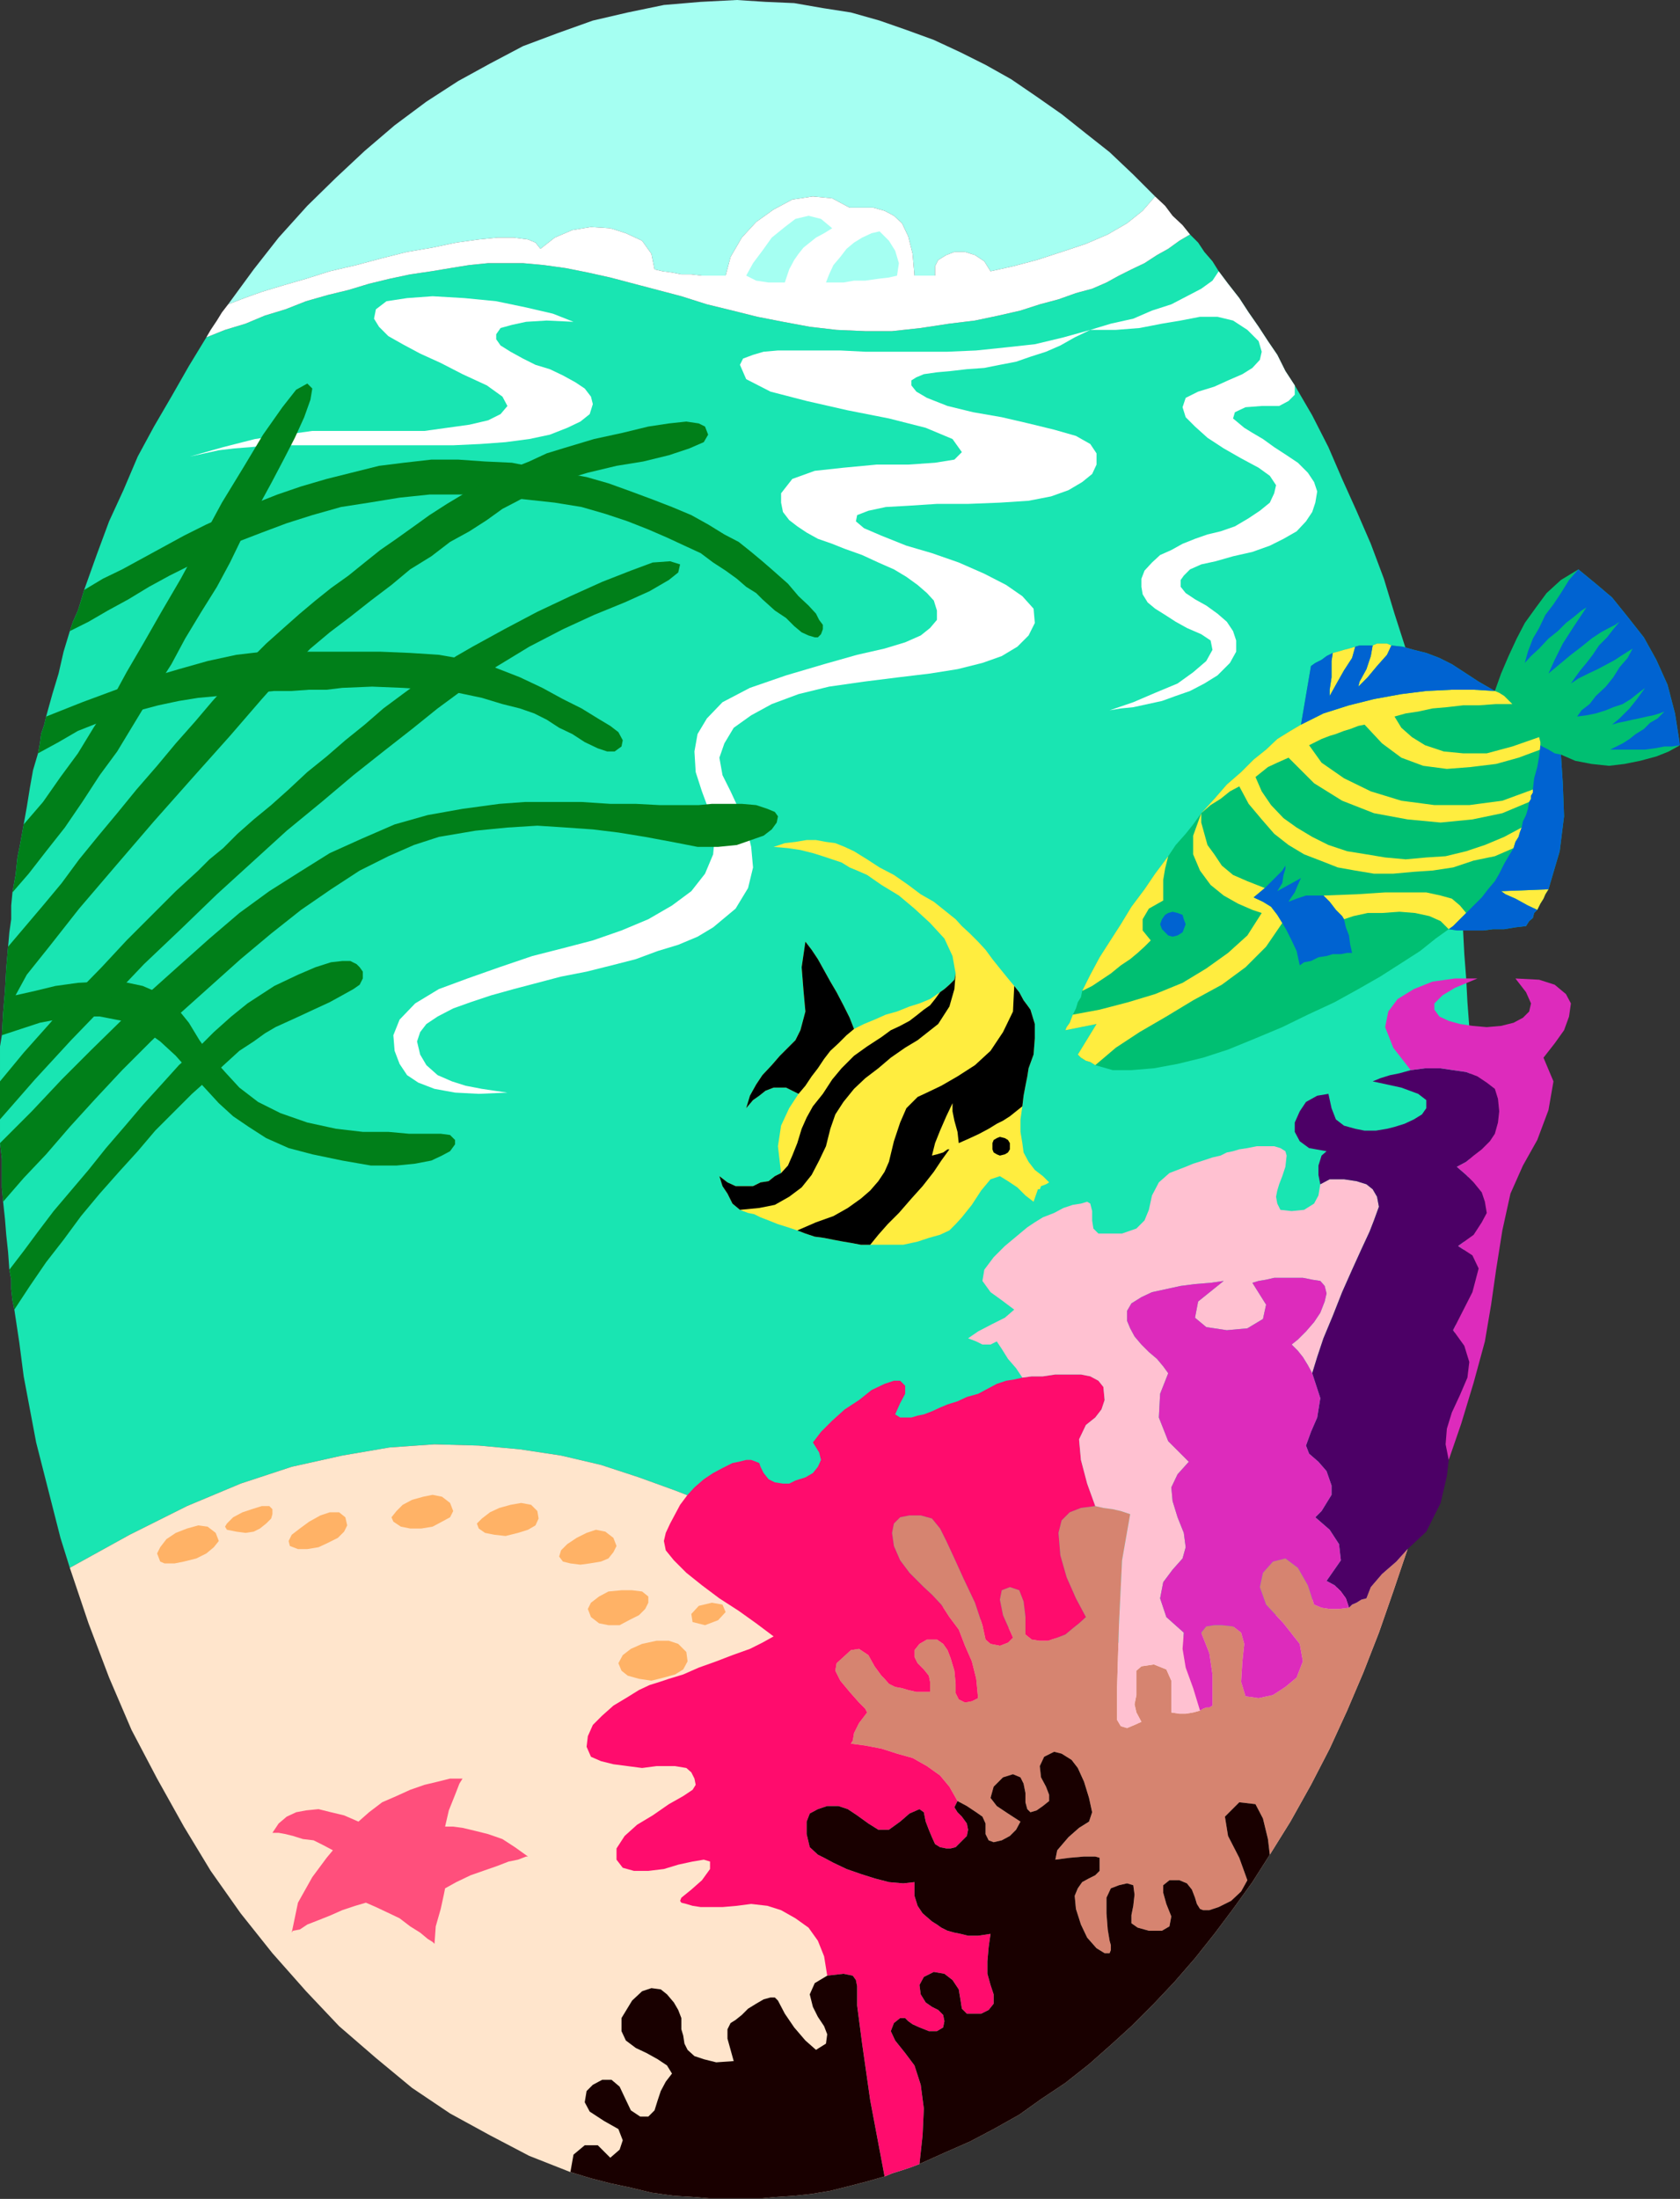 <?xml version="1.0" encoding="UTF-8" standalone="no"?>
<svg
   xmlns:ooo="http://xml.openoffice.org/svg/export"
   xmlns:dc="http://purl.org/dc/elements/1.1/"
   xmlns:cc="http://creativecommons.org/ns#"
   xmlns:rdf="http://www.w3.org/1999/02/22-rdf-syntax-ns#"
   xmlns:svg="http://www.w3.org/2000/svg"
   xmlns="http://www.w3.org/2000/svg"
   xmlns:sodipodi="http://sodipodi.sourceforge.net/DTD/sodipodi-0.dtd"
   xmlns:inkscape="http://www.inkscape.org/namespaces/inkscape"
   version="1.2"
   width="26.95mm"
   height="35.26mm"
   viewBox="0 0 2695 3526"
   preserveAspectRatio="xMidYMid"
   xml:space="preserve"
   id="svg175"
   sodipodi:docname="scn_deep.svg"
   style="fill-rule:evenodd;stroke-width:28.222;stroke-linejoin:round"
   inkscape:version="0.92.5 (2060ec1f9f, 2020-04-08)"><rect x="0" y="0" width="2695" height="3526" fill="#333333" stroke="none"/><sodipodi:namedview
   pagecolor="#ffffff"
   bordercolor="#666666"
   borderopacity="1"
   objecttolerance="10"
   gridtolerance="10"
   guidetolerance="10"
   inkscape:pageopacity="0"
   inkscape:pageshadow="2"
   inkscape:window-width="664"
   inkscape:window-height="487"
   id="namedview177"
   showgrid="false"
   inkscape:zoom="0.2102413"
   inkscape:cx="50.948032"
   inkscape:cy="66.633069"
   inkscape:window-x="0"
   inkscape:window-y="0"
   inkscape:window-maximized="0"
   inkscape:current-layer="svg175" />
 <defs
   class="ClipPathGroup"
   id="defs8">
  <clipPath
   id="presentation_clip_path"
   clipPathUnits="userSpaceOnUse">
   <rect
   x="0"
   y="0"
   width="21000"
   height="29700"
   id="rect2" />
  </clipPath>
  <clipPath
   id="presentation_clip_path_shrink"
   clipPathUnits="userSpaceOnUse">
   <rect
   x="21"
   y="29"
   width="20958"
   height="29641"
   id="rect5" />
  </clipPath>
 </defs>
 <defs
   class="TextShapeIndex"
   id="defs12">
  <g
   ooo:slide="id1"
   ooo:id-list="id3"
   id="g10" />
 </defs>
 <defs
   class="EmbeddedBulletChars"
   id="defs44">
  <g
   id="bullet-char-template-57356"
   transform="matrix(4.8828125e-4,0,0,-4.8828125e-4,0,0)">
   <path
   d="M 580,1141 1163,571 580,0 -4,571 Z"
   id="path14"
   inkscape:connector-curvature="0" />
  </g>
  <g
   id="bullet-char-template-57354"
   transform="matrix(4.8828125e-4,0,0,-4.8828125e-4,0,0)">
   <path
   d="M 8,1128 H 1137 V 0 H 8 Z"
   id="path17"
   inkscape:connector-curvature="0" />
  </g>
  <g
   id="bullet-char-template-10146"
   transform="matrix(4.8828125e-4,0,0,-4.8828125e-4,0,0)">
   <path
   d="M 174,0 602,739 174,1481 1456,739 Z M 1358,739 309,1346 659,739 Z"
   id="path20"
   inkscape:connector-curvature="0" />
  </g>
  <g
   id="bullet-char-template-10132"
   transform="matrix(4.8828125e-4,0,0,-4.8828125e-4,0,0)">
   <path
   d="M 2015,739 1276,0 H 717 l 543,543 H 174 v 393 h 1086 l -543,545 h 557 z"
   id="path23"
   inkscape:connector-curvature="0" />
  </g>
  <g
   id="bullet-char-template-10007"
   transform="matrix(4.8828125e-4,0,0,-4.8828125e-4,0,0)">
   <path
   d="m 0,-2 c -7,16 -16,29 -25,39 l 381,530 c -94,256 -141,385 -141,387 0,25 13,38 40,38 9,0 21,-2 34,-5 21,4 42,12 65,25 l 27,-13 111,-251 280,301 64,-25 24,25 c 21,-10 41,-24 62,-43 C 886,937 835,863 770,784 769,783 710,716 594,584 L 774,223 c 0,-27 -21,-55 -63,-84 l 16,-20 C 717,90 699,76 672,76 641,76 570,178 457,381 L 164,-76 c -22,-34 -53,-51 -92,-51 -42,0 -63,17 -64,51 -7,9 -10,24 -10,44 0,9 1,19 2,30 z"
   id="path26"
   inkscape:connector-curvature="0" />
  </g>
  <g
   id="bullet-char-template-10004"
   transform="matrix(4.8828125e-4,0,0,-4.8828125e-4,0,0)">
   <path
   d="M 285,-33 C 182,-33 111,30 74,156 52,228 41,333 41,471 c 0,78 14,145 41,201 34,71 87,106 158,106 53,0 88,-31 106,-94 l 23,-176 c 8,-64 28,-97 59,-98 l 735,706 c 11,11 33,17 66,17 42,0 63,-15 63,-46 V 965 c 0,-36 -10,-64 -30,-84 L 442,47 C 390,-6 338,-33 285,-33 Z"
   id="path29"
   inkscape:connector-curvature="0" />
  </g>
  <g
   id="bullet-char-template-9679"
   transform="matrix(4.8828125e-4,0,0,-4.8828125e-4,0,0)">
   <path
   d="M 813,0 C 632,0 489,54 383,161 276,268 223,411 223,592 c 0,181 53,324 160,431 106,107 249,161 430,161 179,0 323,-54 432,-161 108,-107 162,-251 162,-431 0,-180 -54,-324 -162,-431 C 1136,54 992,0 813,0 Z"
   id="path32"
   inkscape:connector-curvature="0" />
  </g>
  <g
   id="bullet-char-template-8226"
   transform="matrix(4.8828125e-4,0,0,-4.8828125e-4,0,0)">
   <path
   d="m 346,457 c -73,0 -137,26 -191,78 -54,51 -81,114 -81,188 0,73 27,136 81,188 54,52 118,78 191,78 73,0 134,-26 185,-79 51,-51 77,-114 77,-187 0,-75 -25,-137 -76,-188 -50,-52 -112,-78 -186,-78 z"
   id="path35"
   inkscape:connector-curvature="0" />
  </g>
  <g
   id="bullet-char-template-8211"
   transform="matrix(4.8828125e-4,0,0,-4.8828125e-4,0,0)">
   <path
   d="M -4,459 H 1135 V 606 H -4 Z"
   id="path38"
   inkscape:connector-curvature="0" />
  </g>
  <g
   id="bullet-char-template-61548"
   transform="matrix(4.8828125e-4,0,0,-4.8828125e-4,0,0)">
   <path
   d="m 173,740 c 0,163 58,303 173,419 116,115 255,173 419,173 163,0 302,-58 418,-173 116,-116 174,-256 174,-419 0,-163 -58,-303 -174,-418 C 1067,206 928,148 765,148 601,148 462,206 346,322 231,437 173,577 173,740 Z"
   id="path41"
   inkscape:connector-curvature="0" />
  </g>
 </defs>
 <g
   id="g49"
   transform="translate(-9152,-13087)">
  <g
   id="id2"
   class="Master_Slide">
   <g
   id="bg-id2"
   class="Background" />
   <g
   id="bo-id2"
   class="BackgroundObjects" />
  </g>
 </g>
 <g
   class="SlideGroup"
   id="g173"
   transform="translate(-9152,-13087)">
  <g
   id="g171">
   <g
   id="container-id1">
    <g
   id="id1"
   class="Slide"
   clip-path="url(#presentation_clip_path)">
     <g
   class="Page"
   id="g167">
      <g
   class="Graphic"
   id="g165">
       <g
   id="id3">
        <rect
   class="BoundingBox"
   x="9152"
   y="13087"
   width="2695"
   height="3526"
   id="rect51"
   style="fill:none;stroke:none" />
        <defs
   id="defs56">
         <clipPath
   id="clip_path_1"
   clipPathUnits="userSpaceOnUse">
          <path
   d="m 9152,13087 h 2694 v 3525 H 9152 Z"
   id="path53"
   inkscape:connector-curvature="0" />
         </clipPath>
        </defs>
        <g
   clip-path="url(#clip_path_1)"
   id="g162">
         <path
   d="m 11005,13402 -35,-35 -38,-36 -38,-30 -39,-31 -40,-28 -41,-28 -41,-23 -40,-20 -43,-20 -44,-16 -43,-15 -46,-13 -45,-7 -46,-8 -46,-2 -46,-3 -58,3 -59,5 -58,12 -56,13 -56,20 -56,21 -53,28 -51,28 -51,33 -51,38 -48,41 -46,43 -46,45 -46,51 -40,51 -41,56 26,-10 28,-10 33,-10 38,-11 38,-12 43,-10 41,-11 40,-10 41,-7 38,-8 36,-5 30,-3 h 26 l 23,3 12,5 8,10 23,-18 28,-12 30,-5 31,2 25,8 26,12 15,21 5,25 13,3 15,2 15,3 h 16 l 17,2 h 13 15 10 l 8,-30 18,-31 23,-25 28,-20 30,-16 33,-5 31,3 28,15 h 20 18 l 18,5 15,8 13,12 10,21 7,28 3,35 h 33 v -15 l 5,-10 13,-8 13,-5 h 17 l 16,5 15,10 10,16 36,-8 38,-10 40,-13 39,-13 35,-15 31,-18 25,-20 z"
   id="path58"
   inkscape:connector-curvature="0"
   style="fill:#a5fff2;stroke:none" />
         <path
   d="m 11410,15571 23,-84 20,-87 18,-86 15,-92 10,-89 8,-94 5,-94 2,-94 v -30 -28 -31 l -2,-28 -3,-40 -2,-38 -3,-39 -2,-38 -8,-58 -8,-59 -10,-58 -10,-56 -13,-56 -12,-56 -16,-56 -15,-53 -18,-56 -17,-56 -21,-56 -23,-53 -23,-51 -22,-51 -26,-51 -28,-48 -15,-23 -13,-26 -15,-22 -15,-23 -16,-23 -15,-23 -18,-23 -15,-20 -10,-16 -13,-15 -10,-15 -13,-13 -17,10 -18,13 -18,10 -20,13 -21,10 -20,10 -20,11 -23,10 -26,7 -28,10 -30,8 -31,10 -35,8 -38,8 -41,5 -46,7 -46,5 h -43 l -46,-2 -43,-5 -43,-8 -41,-8 -40,-10 -41,-10 -41,-13 -38,-10 -38,-10 -38,-10 -36,-8 -35,-7 -36,-5 -33,-3 h -28 -28 l -30,3 -31,5 -30,5 -34,5 -33,7 -33,8 -33,10 -33,8 -35,10 -33,13 -33,10 -31,13 -33,10 -30,12 -28,46 -28,49 -28,48 -26,48 -23,54 -23,50 -20,54 -20,56 -5,17 -5,16 -8,18 -5,15 -10,33 -8,35 -10,33 -10,36 -3,13 -5,15 -2,15 -3,16 -8,27 -5,28 -5,31 -5,28 -5,28 -5,25 -3,28 -5,28 -2,21 v 22 l -3,21 -2,23 -3,35 -2,36 -3,35 -2,36 -3,18 v 18 20 18 7 8 8 7 8 8 7 8 10 8 10 10 l 3,25 v 23 23 l 2,23 3,28 2,25 3,28 2,28 3,16 v 15 l 2,18 3,15 8,53 7,54 10,53 10,53 13,51 13,51 13,51 15,48 96,-53 92,-46 86,-36 82,-27 81,-18 76,-13 72,-5 71,2 66,6 66,10 64,15 61,20 58,21 59,23 58,25 56,25 56,26 56,28 53,23 56,23 56,22 59,18 56,15 61,11 61,5 h 61 l 66,-8 66,-13 68,-17 74,-31 74,-36 z"
   id="path60"
   inkscape:connector-curvature="0"
   style="fill:#19e5b2;stroke:none" />
         <path
   d="m 10901,13616 -25,12 -23,13 -23,10 -25,8 -23,8 -26,5 -25,5 -28,2 -26,3 -22,2 -21,3 -12,5 -8,5 v 8 l 8,10 17,10 33,13 41,10 46,8 43,10 41,10 35,10 23,13 10,15 v 18 l -7,15 -16,13 -22,13 -28,10 -36,7 -46,3 -51,2 h -50 l -46,3 -36,2 -28,6 -18,7 -2,10 13,11 28,12 40,16 41,12 43,15 41,18 35,18 26,18 18,20 2,23 -10,20 -18,18 -25,15 -31,11 -40,10 -44,7 -50,6 -56,7 -56,8 -49,12 -43,16 -33,18 -28,20 -15,25 -8,23 5,28 13,26 13,28 12,27 8,34 3,33 -8,33 -20,33 -36,30 -25,15 -31,13 -33,10 -35,13 -39,10 -40,10 -41,8 -38,10 -38,10 -36,10 -33,11 -28,10 -25,13 -18,12 -10,13 -5,15 5,21 10,17 18,16 23,10 22,7 26,5 20,3 21,3 -46,2 -38,-2 -33,-6 -26,-10 -18,-12 -12,-18 -8,-21 -2,-25 10,-25 25,-26 38,-23 46,-17 51,-18 53,-18 51,-13 46,-12 46,-16 43,-18 38,-22 31,-23 22,-28 13,-31 3,-33 -8,-33 -13,-35 -10,-31 -2,-33 5,-28 15,-25 25,-26 44,-23 58,-20 61,-18 53,-15 44,-10 33,-10 25,-11 15,-12 11,-13 v -15 l -5,-16 -11,-12 -15,-13 -18,-13 -20,-12 -25,-11 -26,-12 -28,-10 -20,-8 -23,-8 -18,-10 -15,-10 -13,-10 -10,-13 -3,-15 v -15 l 18,-23 36,-13 46,-5 53,-5 h 51 l 43,-3 31,-5 12,-12 -15,-21 -43,-18 -59,-15 -66,-13 -66,-15 -58,-15 -39,-20 -10,-23 5,-10 16,-6 17,-5 23,-2 h 31 33 36 l 40,2 h 43 44 45 l 46,-2 48,-5 46,-5 46,-11 z"
   id="path62"
   inkscape:connector-curvature="0"
   style="fill:#ffffff;stroke:none" />
         <path
   d="m 11107,13522 15,20 18,23 15,23 16,23 15,23 15,22 13,26 15,23 v 15 l -10,10 -15,8 h -28 l -26,2 -17,8 -3,10 18,15 13,8 17,10 18,13 20,13 18,12 16,16 10,15 5,15 -3,18 -5,15 -10,15 -15,16 -21,12 -22,11 -28,10 -31,7 -28,8 -23,5 -18,8 -10,10 -5,7 v 11 l 8,10 15,10 18,10 18,13 15,13 10,15 5,15 v 18 l -10,18 -20,20 -21,13 -23,12 -23,8 -22,8 -23,5 -23,5 -20,2 -18,3 38,-13 35,-15 36,-15 25,-18 21,-18 10,-18 -3,-15 -15,-10 -23,-10 -18,-10 -17,-11 -16,-10 -12,-10 -8,-13 -2,-12 v -13 l 5,-13 12,-13 13,-12 18,-8 18,-10 20,-8 20,-7 21,-5 23,-8 22,-13 18,-12 16,-13 7,-15 3,-13 -10,-15 -18,-13 -28,-15 -28,-16 -26,-17 -20,-18 -15,-15 -5,-16 5,-15 20,-10 26,-8 22,-10 23,-10 16,-10 12,-13 3,-13 -5,-17 -18,-18 -23,-15 -25,-6 h -28 l -31,6 -30,5 -36,7 -38,3 h -41 l 33,-10 36,-8 30,-13 31,-10 25,-13 23,-12 18,-13 z"
   id="path64"
   inkscape:connector-curvature="0"
   style="fill:#ffffff;stroke:none" />
         <path
   d="m 9457,13819 53,-15 51,-13 49,-7 43,-6 h 41 38 35 33 33 l 36,-5 36,-5 30,-7 20,-10 11,-13 -8,-15 -25,-18 -39,-18 -35,-18 -33,-15 -28,-15 -23,-13 -15,-15 -8,-13 3,-15 17,-13 33,-5 41,-3 51,3 51,5 48,10 43,10 33,13 -43,-2 -33,2 -23,5 -18,5 -7,10 v 8 l 7,10 16,10 20,11 20,10 23,7 21,10 20,11 15,10 10,13 3,12 -5,16 -15,12 -21,10 -28,11 -33,7 -38,5 -41,3 -43,2 h -23 -25 -26 -25 -28 -28 -28 -30 -28 -28 -28 l -28,3 -26,2 -25,3 -23,5 z"
   id="path66"
   inkscape:connector-curvature="0"
   style="fill:#ffffff;stroke:none" />
         <path
   d="m 11061,13463 -17,10 -18,13 -18,10 -20,13 -21,10 -20,10 -20,11 -23,10 -26,7 -28,10 -30,8 -31,10 -35,8 -38,8 -41,5 -46,7 -46,5 h -43 l -46,-2 -43,-5 -43,-8 -41,-8 -40,-10 -41,-10 -41,-13 -38,-10 -38,-10 -38,-10 -36,-8 -35,-7 -36,-5 -33,-3 h -28 -28 l -30,3 -31,5 -30,5 -34,5 -33,7 -33,8 -33,10 -33,8 -35,10 -33,13 -33,10 -31,13 -33,10 -30,12 7,-12 10,-15 8,-13 10,-13 26,-10 28,-10 33,-10 38,-11 38,-12 43,-10 41,-11 40,-10 41,-7 38,-8 36,-5 30,-3 h 26 l 23,3 12,5 8,10 23,-18 28,-12 30,-5 31,2 25,8 26,12 15,21 5,25 13,3 15,2 15,3 h 16 l 17,2 h 13 15 10 l 8,-30 18,-31 23,-25 28,-20 30,-16 33,-5 31,3 28,15 h 20 18 l 18,5 15,8 13,12 10,21 7,28 3,35 h 33 v -15 l 5,-10 13,-8 13,-5 h 17 l 16,5 15,10 10,16 36,-8 38,-10 40,-13 39,-13 35,-15 31,-18 25,-20 20,-23 16,15 12,16 16,15 z"
   id="path68"
   inkscape:connector-curvature="0"
   style="fill:#ffffff;stroke:none" />
         <path
   d="m 10477,13540 5,-13 7,-15 11,-13 10,-13 12,-10 13,-8 15,-7 13,-3 15,15 10,16 6,20 -3,20 -13,3 -17,2 -21,3 h -18 l -17,3 h -16 -10 z"
   id="path70"
   inkscape:connector-curvature="0"
   style="fill:#a5fff2;stroke:none" />
         <path
   d="m 10411,13540 h -8 -18 l -20,-3 -16,-8 11,-20 15,-20 15,-21 21,-17 17,-13 21,-5 20,5 18,15 -13,8 -13,7 -10,8 -10,8 -8,10 -7,10 -8,15 z"
   id="path72"
   inkscape:connector-curvature="0"
   style="fill:#a5fff2;stroke:none" />
         <path
   d="m 11410,15571 -79,45 -74,36 -74,31 -68,17 -66,13 -66,8 h -61 l -61,-5 -61,-11 -56,-15 -59,-18 -56,-22 -56,-23 -53,-23 -56,-28 -56,-26 -56,-25 -58,-25 -59,-23 -58,-21 -61,-20 -64,-15 -66,-10 -66,-6 -71,-2 -72,5 -76,13 -81,18 -82,27 -86,36 -92,46 -96,53 30,89 33,87 36,84 41,78 43,77 43,71 48,68 51,64 54,61 53,56 59,51 58,48 61,41 64,35 63,33 66,26 33,10 31,8 33,7 33,8 36,5 33,2 35,3 h 33 31 l 30,-3 31,-2 28,-3 30,-5 28,-7 31,-8 28,-8 12,-5 16,-5 15,-5 13,-5 40,-18 41,-18 38,-20 41,-23 35,-25 39,-26 38,-30 35,-31 33,-30 36,-36 33,-35 33,-38 31,-39 30,-40 31,-43 28,-44 33,-53 33,-59 30,-58 28,-61 26,-61 25,-64 23,-66 z"
   id="path74"
   inkscape:connector-curvature="0"
   style="fill:#ffe5cc;stroke:none" />
         <path
   d="m 9264,14099 5,-15 8,-18 5,-16 5,-17 30,-18 31,-15 33,-18 33,-18 33,-18 36,-18 38,-17 38,-16 38,-15 38,-13 41,-12 40,-10 44,-11 40,-5 44,-5 h 43 l 43,3 43,2 41,8 41,8 38,7 35,10 36,13 35,13 31,12 31,13 27,15 26,16 23,12 20,16 18,15 15,13 26,23 17,20 16,15 12,13 5,10 6,8 v 7 l -3,8 -5,5 h -5 l -10,-3 -11,-5 -12,-10 -13,-13 -18,-12 -20,-18 -10,-10 -16,-10 -15,-13 -18,-13 -20,-13 -20,-15 -26,-12 -28,-13 -30,-13 -33,-13 -36,-12 -38,-11 -43,-7 -46,-5 -48,-5 -54,-3 h -53 l -48,5 -49,8 -45,7 -46,13 -41,13 -40,15 -39,15 -38,18 -35,18 -36,18 -33,18 -33,20 -33,18 -31,18 z"
   id="path76"
   inkscape:connector-curvature="0"
   style="fill:#007f19;stroke:none" />
         <path
   d="m 9213,14295 3,-16 2,-15 5,-15 3,-13 58,-23 54,-20 50,-18 51,-15 46,-13 46,-10 43,-5 h 46 46 48 48 l 48,2 46,3 46,8 43,12 41,16 36,17 33,18 30,15 26,16 20,12 13,10 7,13 -2,10 -11,8 h -12 l -15,-5 -21,-10 -20,-13 -21,-10 -20,-13 -20,-10 -23,-8 -28,-7 -33,-10 -38,-8 -43,-5 -46,-3 -49,-2 -48,2 -25,3 h -28 l -28,2 h -28 l -31,3 -28,2 -30,3 -33,3 -31,5 -33,7 -30,8 -33,8 -33,12 -33,13 -31,18 z"
   id="path78"
   inkscape:connector-curvature="0"
   style="fill:#007f19;stroke:none" />
         <path
   d="m 9172,14518 5,-28 3,-28 5,-25 5,-28 31,-36 28,-40 28,-38 25,-41 28,-43 25,-46 28,-48 28,-49 31,-53 33,-61 33,-61 36,-59 30,-50 31,-44 22,-28 18,-10 8,8 -3,18 -10,28 -15,33 -18,35 -20,38 -18,33 -15,31 -16,28 -17,35 -21,39 -25,40 -26,43 -22,41 -23,36 -21,33 -20,33 -23,38 -28,38 -28,43 -28,41 -30,38 -28,36 z"
   id="path80"
   inkscape:connector-curvature="0"
   style="fill:#007f19;stroke:none" />
         <path
   d="m 9155,14747 2,-36 3,-35 2,-36 3,-35 28,-33 28,-33 30,-36 28,-38 31,-38 30,-36 31,-38 33,-38 30,-36 31,-35 28,-33 30,-33 28,-31 28,-28 28,-25 26,-23 25,-21 25,-20 28,-20 26,-21 25,-20 26,-18 28,-20 25,-18 28,-18 25,-15 28,-15 26,-15 28,-13 25,-10 28,-13 26,-8 50,-15 46,-10 41,-10 33,-5 28,-3 20,3 10,5 5,13 -7,12 -23,10 -33,11 -41,10 -43,7 -46,11 -40,12 -36,13 -18,10 -18,10 -25,13 -25,18 -28,18 -31,17 -30,23 -34,21 -30,25 -33,25 -33,26 -33,25 -31,26 -28,28 -25,25 -25,28 -51,59 -59,66 -63,71 -61,71 -59,69 -48,61 -36,45 -18,33 31,-7 33,-8 36,-5 38,-2 h 33 l 33,7 30,13 23,20 21,26 17,28 18,25 23,26 23,25 30,23 36,18 43,15 46,10 43,5 h 41 l 33,3 h 28 23 l 15,2 8,8 v 7 l -8,11 -13,7 -17,8 -26,5 -30,3 h -41 l -46,-8 -48,-10 -38,-10 -36,-16 -28,-18 -25,-17 -23,-21 -23,-25 -23,-25 -23,-26 -25,-23 -28,-20 -33,-13 -36,-7 h -43 l -53,10 z"
   id="path82"
   inkscape:connector-curvature="0"
   style="fill:#007f19;stroke:none" />
         <path
   d="m 9152,14882 v -8 -7 -8 -8 -7 -8 -8 -7 l 38,-46 41,-46 40,-46 44,-45 40,-43 41,-41 38,-38 36,-33 18,-18 22,-18 23,-23 26,-23 28,-23 28,-25 30,-28 31,-25 30,-26 31,-25 30,-26 31,-23 30,-22 28,-21 28,-18 26,-15 51,-28 53,-28 53,-25 51,-23 46,-18 35,-13 28,-2 16,5 -3,13 -15,12 -31,18 -40,18 -49,20 -50,23 -54,28 -51,31 -28,18 -30,22 -38,28 -41,33 -46,36 -48,38 -51,43 -56,46 -56,51 -56,51 -58,56 -59,56 -58,61 -59,61 -58,63 z"
   id="path84"
   inkscape:connector-curvature="0"
   style="fill:#007f19;stroke:none" />
         <path
   d="m 9157,15014 -2,-23 v -23 -23 l -3,-25 51,-51 48,-51 48,-48 49,-48 46,-46 48,-43 46,-41 48,-41 48,-35 49,-31 48,-30 51,-23 53,-23 53,-15 56,-10 59,-8 41,-3 h 45 46 l 46,3 h 41 l 38,2 h 28 20 15 l 21,-2 h 22 26 l 23,2 18,6 12,5 5,7 -2,10 -8,11 -13,10 -20,7 -23,8 -30,3 h -33 l -41,-8 -43,-8 -43,-7 -41,-5 -43,-3 -46,-3 -48,3 -51,5 -59,10 -40,13 -41,18 -46,23 -46,30 -48,33 -48,38 -49,41 -48,43 -48,43 -48,46 -46,46 -43,46 -41,45 -38,44 -36,38 z"
   id="path86"
   inkscape:connector-curvature="0"
   style="fill:#007f19;stroke:none" />
         <path
   d="m 9175,15187 -3,-15 -2,-18 v -15 l -3,-16 23,-30 23,-31 25,-33 28,-33 28,-33 28,-35 31,-36 28,-33 30,-33 28,-31 31,-28 25,-25 28,-25 26,-21 23,-15 20,-13 38,-18 28,-12 25,-8 18,-2 h 13 l 10,5 5,5 5,7 v 11 l -5,10 -10,7 -18,10 -20,11 -26,12 -28,13 -33,15 -17,10 -18,13 -23,15 -23,21 -25,23 -28,25 -28,28 -31,31 -28,33 -30,33 -31,35 -30,36 -28,38 -28,36 -26,38 z"
   id="path88"
   inkscape:connector-curvature="0"
   style="fill:#007f19;stroke:none" />
         <path
   d="m 9727,16008 17,-15 21,-16 23,-10 22,-10 23,-8 21,-5 20,-5 h 20 l -5,8 -7,18 -10,25 -6,26 h 3 10 l 15,2 21,5 20,5 23,8 20,13 21,15 h -3 l -13,5 -15,3 -18,7 -23,8 -20,7 -23,11 -18,10 -2,10 -5,23 -8,28 -2,28 -3,-3 -8,-5 -12,-10 -16,-10 -17,-13 -21,-10 -17,-8 -16,-7 -17,5 -21,7 -18,8 -20,8 -18,7 -12,8 -11,2 -2,3 10,-48 23,-41 23,-31 10,-12 -15,-8 -16,-8 -17,-2 -16,-5 -12,-3 -11,-2 h -7 -3 l 10,-15 13,-11 15,-7 16,-3 20,-2 20,5 21,5 z"
   id="path90"
   inkscape:connector-curvature="0"
   style="fill:#ff4f7c;stroke:none" />
         <path
   d="m 9409,15591 -5,-13 5,-10 10,-13 15,-10 18,-7 18,-5 15,2 13,10 5,13 -8,10 -12,10 -16,8 -20,5 -15,3 h -16 z"
   id="path92"
   inkscape:connector-curvature="0"
   style="fill:#ffb266;stroke:none" />
         <path
   d="m 9516,15540 -3,-5 3,-5 10,-10 15,-8 15,-5 16,-5 h 12 l 5,5 v 8 l -2,7 -8,8 -10,8 -10,5 -13,2 -15,-2 z"
   id="path94"
   inkscape:connector-curvature="0"
   style="fill:#ffb266;stroke:none" />
         <path
   d="m 9617,15566 -2,-8 5,-10 13,-10 15,-11 18,-10 15,-5 h 15 l 10,8 3,13 -5,10 -10,10 -16,8 -15,7 -18,3 h -15 z"
   id="path96"
   inkscape:connector-curvature="0"
   style="fill:#ffb266;stroke:none" />
         <path
   d="m 9783,15527 -3,-7 8,-10 10,-10 15,-8 18,-5 15,-3 15,3 13,10 5,13 -5,10 -13,7 -15,8 -18,3 h -18 l -15,-3 z"
   id="path98"
   inkscape:connector-curvature="0"
   style="fill:#ffb266;stroke:none" />
         <path
   d="m 9920,15538 -3,-8 8,-8 13,-10 15,-7 18,-5 17,-3 16,3 10,10 2,12 -5,11 -12,7 -16,5 -20,5 -18,-2 -15,-3 z"
   id="path100"
   inkscape:connector-curvature="0"
   style="fill:#ffb266;stroke:none" />
         <path
   d="m 10055,15591 -6,-8 3,-10 10,-10 15,-10 16,-8 15,-5 15,3 13,10 5,13 -5,10 -8,10 -12,5 -18,3 -15,2 -16,-2 z"
   id="path102"
   inkscape:connector-curvature="0"
   style="fill:#ffb266;stroke:none" />
         <path
   d="m 10100,15680 -5,-13 5,-10 13,-10 15,-8 21,-2 h 17 l 16,2 10,8 v 10 l -5,10 -10,10 -16,8 -15,8 h -18 l -15,-3 z"
   id="path104"
   inkscape:connector-curvature="0"
   style="fill:#ffb266;stroke:none" />
         <path
   d="m 10149,15766 -5,-12 7,-13 13,-10 18,-8 23,-5 h 20 l 15,5 13,13 2,15 -7,13 -13,8 -18,5 -20,5 -20,-3 -18,-5 z"
   id="path106"
   inkscape:connector-curvature="0"
   style="fill:#ffb266;stroke:none" />
         <path
   d="m 10263,15688 -2,-13 12,-13 21,-5 17,3 5,12 -12,13 -21,8 z"
   id="path108"
   inkscape:connector-curvature="0"
   style="fill:#ffb266;stroke:none" />
         <path
   d="m 10756,14973 13,8 15,10 13,13 13,10 7,-20 h 3 l 2,-5 8,-3 5,-3 -10,-10 -13,-10 -10,-13 -8,-15 -2,-15 -3,-18 v -20 l 3,-21 2,-17 3,-16 3,-15 2,-13 8,-22 2,-26 v -23 l -7,-23 -5,-7 -6,-8 -7,-13 -8,-10 -10,-12 -13,-16 -12,-15 -11,-15 -12,-13 -13,-13 -13,-12 -10,-11 -15,-12 -20,-16 -21,-12 -20,-15 -23,-16 -23,-12 -20,-13 -21,-13 -15,-7 -15,-6 -15,-2 -16,-3 h -15 l -18,3 -17,2 -18,6 23,2 20,3 20,5 16,5 15,5 15,5 13,8 12,5 16,7 23,16 28,17 25,21 25,23 23,25 13,28 5,28 -2,10 -8,8 -8,7 -7,5 -16,11 -17,7 -16,5 -20,8 -18,5 -18,8 -17,7 -16,8 -7,-18 -10,-20 -11,-21 -10,-17 -10,-18 -10,-18 -10,-15 -10,-13 -6,41 3,38 3,33 -8,30 -8,16 -12,12 -13,13 -13,15 -15,16 -10,15 -10,18 -6,20 11,-13 10,-7 10,-8 13,-5 h 10 10 l 10,5 10,5 -15,23 -13,28 -5,33 5,43 -10,5 -10,8 -13,2 -12,6 h -16 -12 l -13,-6 -13,-10 5,16 8,12 8,16 12,10 5,2 8,3 10,2 10,5 13,5 15,6 16,5 15,5 13,5 15,5 15,2 15,3 16,3 12,2 16,3 h 15 28 25 l 23,-5 18,-6 18,-5 15,-7 10,-10 10,-11 16,-20 15,-23 15,-18 z"
   id="path110"
   inkscape:connector-curvature="0"
   style="fill:#ffed3f;stroke:none" />
         <path
   d="m 10339,15027 -12,-10 -8,-16 -8,-12 -5,-16 13,10 13,6 h 12 16 l 12,-6 13,-2 10,-8 10,-5 11,-12 7,-16 8,-20 7,-23 8,-18 10,-18 16,-20 15,-23 15,-18 20,-20 21,-15 23,-15 15,-11 15,-7 15,-8 13,-10 10,-8 10,-7 8,-10 8,-11 7,-5 8,-7 8,-8 2,-10 -2,25 -8,28 -18,28 -33,26 -20,12 -23,16 -20,17 -21,16 -18,17 -17,21 -13,20 -8,23 -7,28 -11,23 -12,23 -16,20 -20,15 -23,13 -25,5 z"
   id="path112"
   inkscape:connector-curvature="0"
   style="fill:#000000;stroke:none" />
         <path
   d="m 10522,14737 -7,-18 -10,-20 -11,-21 -10,-17 -10,-18 -10,-18 -10,-15 -10,-13 -6,41 3,38 3,33 -8,30 -8,16 -12,12 -13,13 -13,15 -15,16 -10,15 -10,18 -6,20 11,-13 10,-7 10,-8 13,-5 h 10 10 l 10,5 10,5 11,-13 10,-15 10,-13 10,-15 10,-13 13,-12 13,-13 z"
   id="path114"
   inkscape:connector-curvature="0"
   style="fill:#000000;stroke:none" />
         <path
   d="m 10756,14940 8,-2 5,-3 3,-5 v -5 -5 l -3,-5 -5,-3 -8,-2 -5,2 -5,3 -2,5 v 5 5 l 2,5 5,3 z"
   id="path116"
   inkscape:connector-curvature="0"
   style="fill:#000000;stroke:none" />
         <path
   d="m 10548,15083 h -15 l -16,-3 -12,-2 -16,-3 -15,-3 -15,-2 -15,-5 -13,-5 30,-13 28,-10 23,-13 21,-15 15,-13 13,-15 10,-15 7,-16 8,-33 10,-30 10,-23 18,-18 15,-7 23,-11 26,-15 28,-18 25,-23 20,-30 16,-33 2,-41 8,10 7,13 6,8 5,7 7,23 v 23 l -2,26 -8,22 -2,13 -3,15 -3,16 -2,17 -10,8 -10,8 -11,7 -10,5 -13,8 -15,8 -15,7 -18,8 -2,-18 -5,-18 -3,-15 v -13 l -10,21 -10,23 -8,20 -5,20 8,-2 10,-3 7,-5 h 3 l -13,18 -12,18 -18,23 -18,20 -20,23 -18,18 -15,17 z"
   id="path118"
   inkscape:connector-curvature="0"
   style="fill:#000000;stroke:none" />
         <path
   d="m 11290,14134 8,-2 10,-3 8,-2 10,-3 7,-2 h 8 5 8 l 7,-3 h 8 8 l 7,3 18,2 18,5 20,5 21,8 20,10 20,13 23,15 26,15 10,-28 12,-28 13,-28 13,-25 18,-25 17,-23 23,-21 28,-17 28,23 26,22 25,31 26,33 20,36 18,40 12,46 8,51 -18,10 -20,8 -26,7 -25,5 -25,3 -28,-3 -26,-5 -23,-10 3,46 2,53 -7,56 -18,61 -5,8 -3,7 -5,8 -5,10 -5,5 -2,8 -6,5 -5,8 -17,2 -18,3 h -18 l -15,2 h -16 -15 -12 l -13,-2 -21,15 -25,20 -28,18 -36,23 -35,20 -38,21 -43,20 -41,20 -43,18 -44,18 -40,13 -41,10 -38,7 -36,3 h -30 l -28,-8 -8,-5 -7,-2 -8,-5 -5,-5 30,-49 -50,10 2,-5 5,-7 3,-8 2,-5 5,-10 3,-10 5,-8 2,-10 13,-26 15,-28 16,-25 18,-28 17,-28 21,-28 17,-25 21,-28 12,-18 16,-18 12,-15 13,-18 21,-23 20,-23 23,-20 20,-20 20,-16 18,-17 21,-13 17,-10 16,-94 7,-5 10,-5 8,-6 z"
   id="path120"
   inkscape:connector-curvature="0"
   style="fill:#00bf72;stroke:none" />
         <path
   d="m 11026,14460 -21,28 -17,25 -21,28 -17,28 -18,28 -16,25 -15,28 -13,26 16,-8 15,-10 15,-10 16,-13 15,-10 12,-10 11,-10 10,-10 -13,-16 v -18 l 10,-17 23,-13 v -15 -18 l 3,-18 z"
   id="path122"
   inkscape:connector-curvature="0"
   style="fill:#ffed3f;stroke:none" />
         <path
   d="m 11636,14513 -76,3 7,5 16,7 20,11 15,7 5,-10 5,-8 3,-7 z"
   id="path124"
   inkscape:connector-curvature="0"
   style="fill:#ffed3f;stroke:none" />
         <path
   d="m 10909,14795 -8,-5 -7,-2 -8,-5 -5,-5 30,-49 -50,10 2,-5 5,-7 3,-8 2,-5 43,-8 46,-12 43,-13 44,-18 38,-23 35,-25 31,-28 23,-36 -15,-5 -23,-10 -23,-13 -21,-17 -17,-23 -11,-26 v -30 l 13,-36 v 15 l 5,18 5,18 11,15 12,18 18,15 23,10 28,11 -18,15 15,7 13,8 10,13 8,13 -26,38 -33,33 -38,28 -46,25 -43,26 -43,25 -38,25 z"
   id="path126"
   inkscape:connector-curvature="0"
   style="fill:#ffed3f;stroke:none" />
         <path
   d="m 11326,14124 -5,18 -13,20 -13,23 -10,18 v -10 l 3,-20 v -26 l 2,-13 8,-2 10,-3 8,-2 z"
   id="path128"
   inkscape:connector-curvature="0"
   style="fill:#ffed3f;stroke:none" />
         <path
   d="m 11384,14122 -7,15 -16,18 -15,18 -15,15 2,-8 11,-20 7,-21 3,-17 7,-3 h 8 8 z"
   id="path130"
   inkscape:connector-curvature="0"
   style="fill:#ffed3f;stroke:none" />
         <path
   d="m 11079,14391 21,-23 20,-23 23,-20 20,-20 20,-16 18,-17 21,-13 17,-10 36,-18 41,-13 40,-10 44,-8 40,-5 41,-2 h 35 l 34,2 7,3 8,5 5,5 8,8 h -26 l -28,2 h -25 l -26,3 -23,2 -23,5 -20,3 -18,5 11,18 17,15 21,13 30,10 31,3 h 38 l 41,-11 43,-15 2,8 v 5 5 2 l -35,13 -36,10 -41,5 -38,3 -38,-5 -35,-13 -31,-23 -28,-30 -10,2 -13,5 -10,3 -13,5 -10,3 -13,5 -10,5 -10,5 20,28 36,25 43,21 49,15 53,7 h 56 l 53,-7 49,-18 v 5 l -3,5 v 5 l -3,5 -43,18 -48,10 -51,5 -53,-5 -54,-10 -51,-20 -45,-28 -41,-41 -18,8 -15,7 -10,8 -10,8 10,23 15,22 20,21 21,15 25,15 26,13 30,10 31,5 30,5 33,3 33,-3 31,-2 33,-8 30,-10 31,-13 28,-15 -3,8 -2,7 -5,8 -3,10 -30,13 -34,7 -33,11 -33,5 -30,2 -33,3 h -31 l -30,-5 -28,-5 -28,-11 -26,-10 -25,-15 -23,-18 -20,-23 -21,-25 -15,-28 -15,8 -15,12 -16,10 z"
   id="path132"
   inkscape:connector-curvature="0"
   style="fill:#ffed3f;stroke:none" />
         <path
   d="m 11476,14577 7,-5 8,-8 8,-8 5,-5 -10,-12 -13,-11 -18,-5 -23,-5 h -30 -36 l -46,3 -53,2 10,10 10,13 10,10 3,5 15,-5 23,-5 h 23 l 28,-2 25,2 23,5 18,8 z"
   id="path134"
   inkscape:connector-curvature="0"
   style="fill:#ffed3f;stroke:none" />
         <path
   d="m 11239,14249 16,-94 7,-5 10,-5 8,-6 10,-5 -2,13 v 26 l -3,20 v 10 l 10,-18 13,-23 13,-20 5,-18 7,-2 h 8 5 8 l -3,17 -7,21 -11,20 -2,8 15,-15 15,-18 16,-18 7,-15 18,2 18,5 20,5 21,8 20,10 20,13 23,15 26,15 -34,-2 h -35 l -41,2 -40,5 -44,8 -40,10 -41,13 z"
   id="path136"
   inkscape:connector-curvature="0"
   style="fill:#0063d1;stroke:none" />
         <path
   d="m 11847,14282 -8,-51 -12,-46 -18,-40 -20,-36 -26,-33 -25,-31 -26,-22 -28,-23 -15,17 -13,21 -12,18 -13,17 -10,21 -10,17 -8,21 -5,18 10,-11 13,-12 15,-16 15,-12 13,-13 13,-10 12,-10 8,-5 -20,30 -18,28 -13,26 -10,22 18,-15 18,-15 17,-13 16,-13 15,-10 13,-7 10,-5 7,-5 -10,12 -10,13 -13,13 -10,15 -10,13 -10,12 -8,11 -7,10 12,-8 16,-8 15,-7 15,-8 13,-7 12,-8 8,-5 8,-5 -8,15 -13,15 -10,16 -12,15 -16,15 -10,13 -13,10 -7,10 15,-2 15,-3 16,-5 12,-5 15,-5 13,-8 10,-8 13,-10 -13,18 -12,15 -16,16 -12,10 10,-3 10,-2 13,-3 10,-2 13,-3 10,-2 10,-3 8,-3 -11,11 -12,7 -10,10 -13,8 -10,8 -11,7 -10,5 -10,5 h 13 15 15 13 l 15,-2 16,-3 h 12 z"
   id="path138"
   inkscape:connector-curvature="0"
   style="fill:#0063d1;stroke:none" />
         <path
   d="m 11611,14353 v 5 l -3,5 v 5 l -3,5 -2,11 -3,10 -5,10 -2,10 -3,8 -2,7 -5,8 -3,10 -8,13 -7,12 -8,16 -7,12 -11,13 -10,13 -13,13 -12,12 -5,5 -8,8 -8,8 -7,5 13,2 h 12 15 16 l 15,-2 h 18 l 18,-3 17,-2 5,-8 6,-5 2,-8 5,-5 -15,-7 -20,-11 -16,-7 -7,-5 76,-3 18,-61 7,-56 -2,-53 -3,-46 -10,-2 -10,-6 -10,-5 -3,-2 -2,18 -3,17 -5,18 z"
   id="path140"
   inkscape:connector-curvature="0"
   style="fill:#0063d1;stroke:none" />
         <path
   d="m 11033,14589 8,-2 8,-5 2,-5 3,-8 -3,-8 -2,-7 -8,-3 -8,-2 -7,2 -5,3 -5,7 -3,8 3,8 5,5 5,5 z"
   id="path142"
   inkscape:connector-curvature="0"
   style="fill:#0063d1;stroke:none" />
         <path
   d="m 11209,14567 -8,-13 -10,-13 -13,-8 -15,-7 18,-15 8,-8 10,-10 10,-10 5,-8 v 5 l -3,10 -2,13 -8,13 38,-21 -5,11 -5,12 -7,10 -3,5 13,-5 15,-5 h 13 15 l 10,10 10,13 10,10 3,5 3,13 5,13 2,15 3,13 h -8 l -10,2 h -13 l -10,3 -13,2 -12,6 -11,2 -7,5 -5,-23 -8,-17 -8,-16 z"
   id="path144"
   inkscape:connector-curvature="0"
   style="fill:#0063d1;stroke:none" />
         <path
   d="m 10746,15952 15,-15 16,-5 12,5 5,10 3,15 v 15 l 3,11 5,5 10,-3 10,-7 10,-8 v -10 l -5,-13 -8,-15 -2,-18 7,-15 16,-8 12,3 16,10 10,13 10,22 8,26 5,23 -5,15 -16,10 -17,15 -18,21 -3,15 23,-3 23,-2 h 18 l 7,2 v 11 10 l -7,7 -10,5 -11,6 -7,10 -5,12 2,21 8,25 10,21 15,17 13,8 h 8 l 2,-5 v -8 l -2,-7 -3,-18 -2,-26 v -25 l 7,-15 13,-5 13,-3 10,3 2,15 -2,18 -3,15 v 13 l 10,7 18,5 h 21 l 12,-7 3,-16 -8,-20 -5,-18 v -12 l 10,-8 h 16 l 12,5 8,10 5,13 3,10 5,8 5,2 h 10 l 15,-5 20,-10 16,-15 10,-18 -13,-36 -18,-35 -5,-31 23,-23 26,3 12,23 8,33 3,25 33,-53 33,-59 30,-58 28,-61 26,-61 25,-64 23,-66 23,-68 -18,20 -23,20 -18,21 -7,18 -8,2 -8,5 -7,3 -5,5 -16,2 h -15 l -13,-2 -12,-5 -10,-31 -16,-28 -20,-15 -20,5 -16,18 -5,23 10,28 28,30 26,33 5,28 -10,26 -18,15 -20,13 -23,5 -21,-3 -7,-23 2,-33 3,-28 -5,-18 -13,-10 -18,-2 h -12 l -13,2 -8,10 13,33 5,34 v 28 22 l -5,3 h -5 l -5,2 -5,3 -11,3 -12,2 h -10 l -13,-2 v -26 -25 l -8,-18 -20,-8 -20,3 -8,7 v 13 13 13 l -3,15 3,13 8,15 -11,5 -12,5 -10,-3 -6,-10 v -53 l 3,-99 5,-104 13,-74 -15,-5 -13,-3 -15,-2 -13,-3 -23,3 -18,7 -13,13 -5,20 3,36 10,35 15,34 16,30 -11,10 -10,8 -12,10 -13,5 -15,5 h -13 l -13,-2 -10,-8 v -28 l -3,-25 -7,-18 -15,-5 -13,5 -3,15 5,25 16,36 -8,8 -13,5 -15,-3 -8,-7 -5,-23 -12,-36 -18,-38 -15,-33 -13,-28 -10,-20 -13,-16 -18,-5 h -18 l -15,3 -10,10 -3,15 3,21 10,23 15,20 23,23 13,12 15,16 13,20 15,20 10,26 11,25 7,28 3,31 -10,5 -11,2 -10,-5 -5,-10 v -15 l -2,-21 -6,-20 -5,-13 -7,-10 -10,-7 h -16 l -12,7 -8,10 v 11 l 5,10 10,10 8,10 2,10 v 8 8 h -10 -12 l -13,-3 -10,-3 -11,-2 -10,-5 -7,-8 -5,-5 -11,-15 -10,-18 -15,-10 -13,2 -12,11 -11,10 -2,12 8,16 15,18 15,17 10,10 3,6 -13,17 -8,16 -2,12 -3,5 23,3 26,5 25,8 25,7 23,13 21,15 15,18 13,23 15,8 15,10 10,7 5,11 v 10 7 l 5,10 8,3 13,-3 13,-7 10,-10 7,-13 -20,-13 -18,-12 -10,-13 z"
   id="path146"
   inkscape:connector-curvature="0"
   style="fill:#d68470;stroke:none" />
         <path
   d="m 10909,15502 -23,3 -18,7 -13,13 -5,20 3,36 10,35 15,34 16,30 -11,10 -10,8 -12,10 -13,5 -15,5 h -13 l -13,-2 -10,-8 v -28 l -3,-25 -7,-18 -15,-5 -13,5 -3,15 5,25 16,36 -8,8 -13,5 -15,-3 -8,-7 -5,-23 -12,-36 -18,-38 -15,-33 -13,-28 -10,-20 -13,-16 -18,-5 h -18 l -15,3 -10,10 -3,15 3,21 10,23 15,20 23,23 13,12 15,16 13,20 15,20 10,26 11,25 7,28 3,31 -10,5 -11,2 -10,-5 -5,-10 v -15 l -2,-21 -6,-20 -5,-13 -7,-10 -10,-7 h -16 l -12,7 -8,10 v 11 l 5,10 10,10 8,10 2,10 v 8 8 h -10 -12 l -13,-3 -10,-3 -11,-2 -10,-5 -7,-8 -5,-5 -11,-15 -10,-18 -15,-10 -13,2 -12,11 -11,10 -2,12 8,16 15,18 15,17 10,10 3,6 -13,17 -8,16 -2,12 -3,5 23,3 26,5 25,8 25,7 23,13 21,15 15,18 13,23 -5,10 5,8 7,7 8,11 2,10 -2,10 -10,10 -8,8 -8,2 h -7 l -10,-2 -8,-5 -5,-11 -5,-12 -5,-13 -3,-15 -7,-5 -16,7 -15,13 -18,13 h -17 l -16,-10 -18,-13 -15,-10 -15,-5 h -18 l -15,5 -13,7 -5,13 v 20 l 5,21 13,12 10,5 15,8 21,10 23,8 22,7 23,6 23,2 18,-2 v 22 l 5,16 8,12 15,13 8,5 7,5 10,5 11,3 10,2 12,3 h 16 l 20,-3 -3,21 -2,23 v 20 l 5,18 5,15 v 15 l -8,10 -12,6 h -23 l -8,-8 -2,-13 -3,-18 -10,-15 -13,-10 -17,-3 -16,8 -7,13 2,15 8,13 10,7 10,5 8,8 2,10 -2,10 -10,6 h -13 l -15,-6 -11,-5 -7,-5 -5,-5 h -8 l -10,8 -5,13 7,15 16,20 15,20 10,31 5,38 -2,43 -5,46 -13,5 -15,5 -16,5 -12,5 -23,-122 -13,-91 -8,-61 v -31 l -2,-10 -5,-7 -15,-3 -26,3 -5,-31 -10,-25 -15,-21 -21,-15 -23,-13 -22,-7 -26,-3 -23,3 -23,2 h -20 -15 l -13,-2 -10,-3 -8,-2 -2,-3 2,-5 16,-13 17,-15 13,-18 v -12 l -10,-3 -18,3 -23,5 -23,7 -25,3 h -23 l -18,-5 -10,-13 v -18 l 13,-20 20,-18 25,-15 26,-18 23,-13 15,-10 5,-8 -2,-10 -5,-10 -8,-7 -18,-3 h -13 -17 l -23,3 -23,-3 -23,-3 -20,-5 -16,-7 -7,-16 2,-17 8,-18 15,-15 18,-16 20,-12 21,-13 17,-8 16,-5 15,-5 23,-7 25,-11 28,-10 26,-10 28,-10 20,-10 18,-10 -28,-21 -28,-20 -31,-20 -28,-21 -25,-20 -20,-20 -13,-16 -3,-15 3,-13 7,-15 8,-15 8,-15 12,-16 11,-12 15,-13 15,-10 15,-8 16,-8 10,-2 12,-3 h 8 l 8,3 5,2 2,6 5,10 8,10 10,5 13,2 h 10 l 10,-5 16,-5 12,-7 8,-10 5,-11 -3,-12 -10,-16 13,-17 18,-18 20,-18 23,-15 20,-16 21,-10 15,-5 h 10 l 8,8 v 13 l -8,15 -8,18 8,5 h 8 10 l 10,-3 10,-2 13,-5 13,-6 12,-5 16,-5 15,-7 18,-5 15,-8 15,-8 15,-5 13,-2 13,-3 15,-2 h 18 l 20,-3 h 21 20 l 15,3 13,7 8,10 2,21 -5,15 -10,13 -15,12 -11,23 3,33 10,38 z"
   id="path148"
   inkscape:connector-curvature="0"
   style="fill:#ff0c6d;stroke:none" />
         <path
   d="m 11077,15830 -11,3 -12,2 h -10 l -13,-2 v -26 -25 l -8,-18 -20,-8 -20,3 -8,7 v 13 13 13 l -3,15 3,13 8,15 -11,5 -12,5 -10,-3 -6,-10 v -53 l 3,-99 5,-104 13,-74 -15,-5 -13,-3 -15,-2 -13,-3 -13,-36 -10,-38 -3,-33 11,-23 15,-12 10,-13 5,-15 -2,-21 -8,-10 -13,-7 -15,-3 h -20 -21 l -20,3 h -18 l -15,2 -10,-15 -13,-15 -10,-16 -8,-12 -10,5 h -13 l -10,-5 -13,-5 16,-11 23,-12 20,-10 15,-13 -20,-15 -18,-13 -13,-18 3,-18 15,-20 18,-18 18,-15 18,-15 12,-8 13,-8 18,-7 15,-8 15,-5 13,-2 10,-3 5,3 3,12 v 15 l 2,13 8,8 h 15 23 l 23,-8 13,-13 7,-17 5,-23 11,-21 17,-15 13,-5 13,-5 12,-5 16,-5 15,-5 13,-3 10,-5 10,-2 10,-3 13,-2 15,-3 h 13 15 l 10,3 8,5 2,7 -2,18 -5,15 -5,13 -3,10 -2,10 2,11 5,10 18,2 20,-2 16,-10 7,-13 3,-18 15,-8 h 23 l 20,3 16,5 10,8 7,12 3,16 -8,22 -7,18 -13,28 -15,33 -16,36 -15,38 -15,36 -10,30 -8,26 -7,-13 -8,-13 -8,-10 -10,-10 10,-8 13,-13 13,-15 10,-15 7,-18 3,-13 -3,-12 -7,-8 -13,-2 -15,-3 h -15 -16 -15 l -13,3 -12,2 -10,3 22,35 -5,23 -25,15 -33,3 -33,-5 -18,-15 5,-26 41,-33 -21,3 -25,2 -23,3 -23,5 -23,5 -17,8 -16,10 -7,12 v 16 l 5,12 7,13 11,13 12,12 13,11 10,12 8,11 -13,33 -2,38 15,38 33,33 -18,20 -10,21 2,22 8,26 10,25 3,23 -5,18 -16,18 -15,20 -5,26 10,30 28,25 -2,26 5,30 12,33 z"
   id="path150"
   inkscape:connector-curvature="0"
   style="fill:#ffc1d1;stroke:none" />
         <path
   d="m 11410,15571 -18,20 -23,20 -18,21 -7,18 -8,2 -8,5 -7,3 -5,5 -5,-15 -8,-11 -10,-10 -13,-7 23,-33 -3,-26 -15,-23 -23,-20 10,-10 8,-13 8,-13 v -15 l -8,-23 -13,-15 -15,-13 -5,-13 8,-22 10,-23 5,-31 -13,-40 8,-26 10,-30 15,-36 15,-38 16,-36 15,-33 13,-28 7,-18 8,-22 -3,-16 -7,-12 -10,-8 -16,-5 -20,-3 h -23 l -15,8 -3,-15 v -15 l 5,-16 8,-7 -28,-5 -15,-11 -8,-15 v -15 l 8,-18 10,-15 18,-10 18,-3 5,23 7,18 13,10 18,5 15,3 h 18 l 18,-3 12,-3 16,-5 15,-7 13,-8 7,-10 v -13 l -13,-10 -27,-10 -46,-10 12,-5 16,-5 15,-3 18,-5 23,-3 h 25 l 20,3 21,3 18,7 15,10 13,10 5,16 2,20 -2,18 -5,18 -8,12 -13,13 -13,10 -12,10 -15,8 15,13 12,12 13,16 5,15 3,18 -8,15 -13,20 -25,18 23,15 10,21 -10,38 -31,61 18,25 8,26 -3,25 -12,28 -13,28 -8,26 -2,25 5,25 -3,26 -10,43 -23,46 z"
   id="path152"
   inkscape:connector-curvature="0"
   style="fill:#4c0066;stroke:none" />
         <path
   d="m 11077,15830 5,-3 5,-2 h 5 l 5,-3 v -22 -28 l -5,-34 -13,-33 8,-10 13,-2 h 12 l 18,2 13,10 5,18 -3,28 -2,33 7,23 21,3 23,-5 20,-13 18,-15 10,-26 -5,-28 -26,-33 -28,-30 -10,-28 5,-23 16,-18 20,-5 20,15 16,28 10,31 12,5 13,2 h 15 l 16,-2 -5,-15 -8,-11 -10,-10 -13,-7 23,-33 -3,-26 -15,-23 -23,-20 10,-10 8,-13 8,-13 v -15 l -8,-23 -13,-15 -15,-13 -5,-13 8,-22 10,-23 5,-31 -13,-40 -7,-13 -8,-13 -8,-10 -10,-10 10,-8 13,-13 13,-15 10,-15 7,-18 3,-13 -3,-12 -7,-8 -13,-2 -15,-3 h -15 -16 -15 l -13,3 -12,2 -10,3 22,35 -5,23 -25,15 -33,3 -33,-5 -18,-15 5,-26 41,-33 -21,3 -25,2 -23,3 -23,5 -23,5 -17,8 -16,10 -7,12 v 16 l 5,12 7,13 11,13 12,12 13,11 10,12 8,11 -13,33 -2,38 15,38 33,33 -18,20 -10,21 2,22 8,26 10,25 3,23 -5,18 -16,18 -15,20 -5,26 10,30 28,25 -2,26 5,30 12,33 z"
   id="path154"
   inkscape:connector-curvature="0"
   style="fill:#dd2bbc;stroke:none" />
         <path
   d="m 11415,14803 23,-3 h 25 l 20,3 21,3 18,7 15,10 13,10 5,16 2,20 -2,18 -5,18 -8,12 -13,13 -13,10 -12,10 -15,8 15,13 12,12 13,16 5,15 3,18 -8,15 -13,20 -25,18 23,15 10,21 -10,38 -31,61 18,25 8,26 -3,25 -12,28 -13,28 -8,26 -2,25 5,25 20,-58 20,-66 18,-66 10,-59 8,-56 10,-63 13,-59 20,-45 23,-41 18,-48 8,-46 -16,-38 18,-23 15,-21 8,-22 3,-21 -8,-15 -18,-15 -25,-8 -38,-2 17,22 8,18 -3,13 -10,10 -15,8 -20,5 -23,2 -23,-2 -20,-3 -18,-5 -15,-7 -8,-11 v -10 l 13,-13 20,-12 36,-15 h -36 l -36,5 -30,12 -26,16 -15,20 -5,25 13,33 z"
   id="path156"
   inkscape:connector-curvature="0"
   style="fill:#dd2bbc;stroke:none" />
         <path
   d="m 11189,16061 -28,44 -31,43 -30,40 -31,39 -33,38 -33,35 -36,36 -33,30 -35,31 -38,30 -39,26 -35,25 -41,23 -38,20 -41,18 -40,18 5,-46 2,-43 -5,-38 -10,-31 -15,-20 -16,-20 -7,-15 5,-13 10,-8 h 8 l 5,5 7,5 11,5 15,6 h 13 l 10,-6 2,-10 -2,-10 -8,-8 -10,-5 -10,-7 -8,-13 -2,-15 7,-13 16,-8 17,3 13,10 10,15 3,18 2,13 8,8 h 23 l 12,-6 8,-10 v -15 l -5,-15 -5,-18 v -20 l 2,-23 3,-21 -20,3 h -16 l -12,-3 -10,-2 -11,-3 -10,-5 -7,-5 -8,-5 -15,-13 -8,-12 -5,-16 v -22 l -18,2 -23,-2 -23,-6 -22,-7 -23,-8 -21,-10 -15,-8 -10,-5 -13,-12 -5,-21 v -20 l 5,-13 13,-7 15,-5 h 18 l 15,5 15,10 18,13 16,10 h 17 l 18,-13 15,-13 16,-7 7,5 3,15 5,13 5,12 5,11 8,5 10,2 h 7 l 8,-2 8,-8 10,-10 2,-10 -2,-10 -8,-11 -7,-7 -5,-8 5,-10 15,8 15,10 10,7 5,11 v 10 7 l 5,10 8,3 13,-3 13,-7 10,-10 7,-13 -20,-13 -18,-12 -10,-13 5,-18 15,-15 16,-5 12,5 5,10 3,15 v 15 l 3,11 5,5 10,-3 10,-7 10,-8 v -10 l -5,-13 -8,-15 -2,-18 7,-15 16,-8 12,3 16,10 10,13 10,22 8,26 5,23 -5,15 -16,10 -17,15 -18,21 -3,15 23,-3 23,-2 h 18 l 7,2 v 11 10 l -7,7 -10,5 -11,6 -7,10 -5,12 2,21 8,25 10,21 15,17 13,8 h 8 l 2,-5 v -8 l -2,-7 -3,-18 -2,-26 v -25 l 7,-15 13,-5 13,-3 10,3 2,15 -2,18 -3,15 v 13 l 10,7 18,5 h 21 l 12,-7 3,-16 -8,-20 -5,-18 v -12 l 10,-8 h 16 l 12,5 8,10 5,13 3,10 5,8 5,2 h 10 l 15,-5 20,-10 16,-15 10,-18 -13,-36 -18,-35 -5,-31 23,-23 26,3 12,23 8,33 z"
   id="path158"
   inkscape:connector-curvature="0"
   style="fill:#190000;stroke:none" />
         <path
   d="m 10571,16577 -28,8 -31,8 -28,7 -30,5 -28,3 -31,2 -30,3 h -31 -33 l -35,-3 -33,-2 -36,-5 -33,-8 -33,-7 -31,-8 -33,-10 5,-28 18,-15 h 21 l 20,20 15,-13 5,-15 -7,-18 -23,-13 -23,-15 -8,-15 3,-18 10,-10 15,-8 h 15 l 13,11 8,17 10,21 15,10 h 13 l 10,-10 5,-16 5,-15 8,-15 10,-13 -8,-13 -15,-10 -18,-10 -17,-8 -16,-12 -7,-15 v -21 l 17,-28 16,-15 15,-5 15,2 10,8 11,13 7,12 5,13 v 10 8 l 3,10 2,13 5,10 11,10 15,5 20,5 28,-2 -5,-18 -5,-18 v -15 l 5,-10 8,-5 10,-8 10,-10 13,-8 12,-7 11,-3 h 7 l 5,5 11,21 15,22 18,21 17,15 16,-10 2,-15 -5,-13 -10,-15 -8,-16 -5,-20 8,-18 20,-12 26,-3 15,3 5,7 2,10 v 31 l 8,61 13,91 z"
   id="path160"
   inkscape:connector-curvature="0"
   style="fill:#190000;stroke:none" />
        </g>
       </g>
      </g>
     </g>
    </g>
   </g>
  </g>
 </g>
</svg>